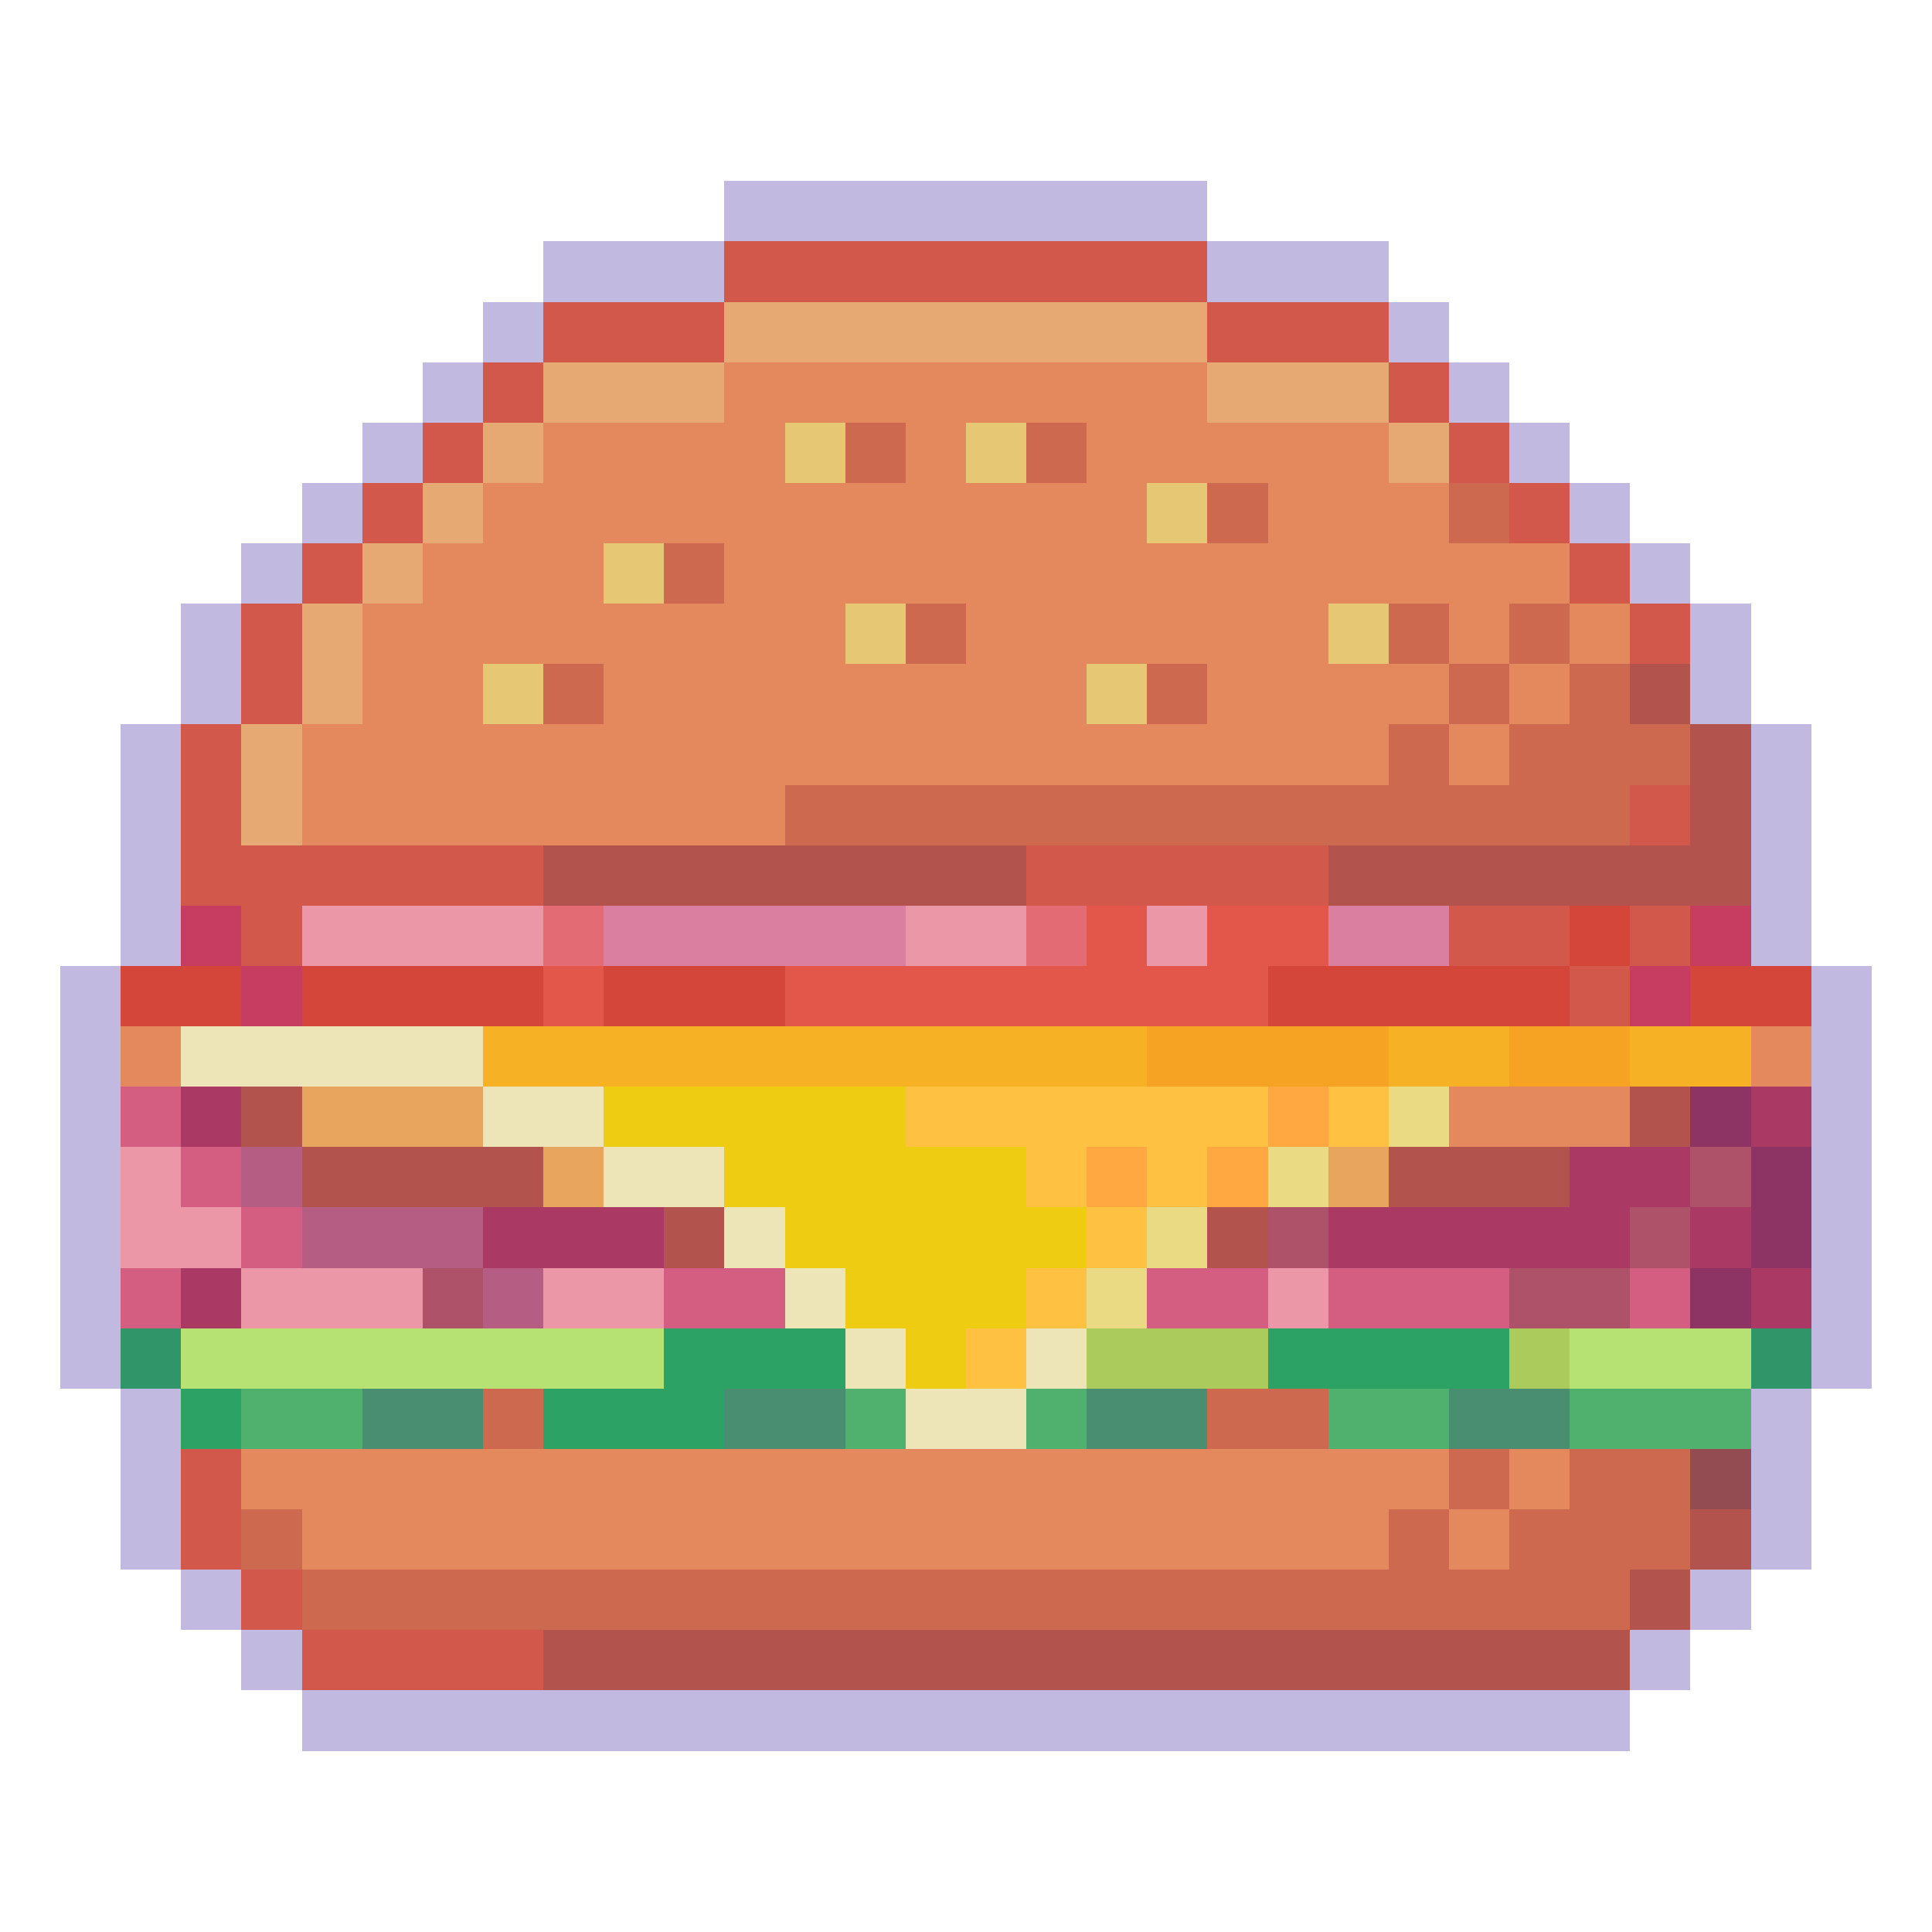 <?xml version="1.0" encoding="utf-8"?>
<!-- Generator: Adobe Illustrator 27.9.0, SVG Export Plug-In . SVG Version: 6.00 Build 0)  -->
<svg version="1.1" id="Layer_1" shape-rendering="crispEdges"
	 xmlns="http://www.w3.org/2000/svg" xmlns:xlink="http://www.w3.org/1999/xlink" x="0px" y="0px" viewBox="0 0 192 192"
	 style="enable-background:new 0 0 192 192;" xml:space="preserve">
<style type="text/css">
	.st0{fill:#C1B9E0;}
	.st1{fill:#D1584A;}
	.st2{fill:#E6A974;}
	.st3{fill:#E4895D;}
	.st4{fill:#E6C874;}
	.st5{fill:#CD694F;}
	.st6{fill:#B3534E;}
	.st7{fill:#C73D62;}
	.st8{fill:#EB97A7;}
	.st9{fill:#E36C74;}
	.st10{fill:#DA7FA0;}
	.st11{fill:#E2574A;}
	.st12{fill:#D44639;}
	.st13{fill:#EDE5B7;}
	.st14{fill:#F6B224;}
	.st15{fill:#F6A324;}
	.st16{fill:#D45D82;}
	.st17{fill:#AA3963;}
	.st18{fill:#E7A55D;}
	.st19{fill:#EECC11;}
	.st20{fill:#FFC142;}
	.st21{fill:#FFA842;}
	.st22{fill:#E9DA83;}
	.st23{fill:#8E3465;}
	.st24{fill:#B55D83;}
	.st25{fill:#AE5269;}
	.st26{fill:#309669;}
	.st27{fill:#B5E273;}
	.st28{fill:#2CA265;}
	.st29{fill:#ABCC5C;}
	.st30{fill:#50B06E;}
	.st31{fill:#4A8E72;}
	.st32{fill:#934D52;}
</style>
<g>
	<rect x="72" y="18" class="st0" width="6" height="6"/>
	<rect x="78" y="18" class="st0" width="6" height="6"/>
	<rect x="84" y="18" class="st0" width="6" height="6"/>
	<rect x="90" y="18" class="st0" width="6" height="6"/>
	<rect x="96" y="18" class="st0" width="6" height="6"/>
	<rect x="102" y="18" class="st0" width="6" height="6"/>
	<rect x="108" y="18" class="st0" width="6" height="6"/>
	<rect x="114" y="18" class="st0" width="6" height="6"/>
	<rect x="54" y="24" class="st0" width="6" height="6"/>
	<rect x="60" y="24" class="st0" width="6" height="6"/>
	<rect x="66" y="24" class="st0" width="6" height="6"/>
	<rect x="72" y="24" class="st1" width="6" height="6"/>
	<rect x="78" y="24" class="st1" width="6" height="6"/>
	<rect x="84" y="24" class="st1" width="6" height="6"/>
	<rect x="90" y="24" class="st1" width="6" height="6"/>
	<rect x="96" y="24" class="st1" width="6" height="6"/>
	<rect x="102" y="24" class="st1" width="6" height="6"/>
	<rect x="108" y="24" class="st1" width="6" height="6"/>
	<rect x="114" y="24" class="st1" width="6" height="6"/>
	<rect x="120" y="24" class="st0" width="6" height="6"/>
	<rect x="126" y="24" class="st0" width="6" height="6"/>
	<rect x="132" y="24" class="st0" width="6" height="6"/>
	<rect x="48" y="30" class="st0" width="6" height="6"/>
	<rect x="54" y="30" class="st1" width="6" height="6"/>
	<rect x="60" y="30" class="st1" width="6" height="6"/>
	<rect x="66" y="30" class="st1" width="6" height="6"/>
	<rect x="72" y="30" class="st2" width="6" height="6"/>
	<rect x="78" y="30" class="st2" width="6" height="6"/>
	<rect x="84" y="30" class="st2" width="6" height="6"/>
	<rect x="90" y="30" class="st2" width="6" height="6"/>
	<rect x="96" y="30" class="st2" width="6" height="6"/>
	<rect x="102" y="30" class="st2" width="6" height="6"/>
	<rect x="108" y="30" class="st2" width="6" height="6"/>
	<rect x="114" y="30" class="st2" width="6" height="6"/>
	<rect x="120" y="30" class="st1" width="6" height="6"/>
	<rect x="126" y="30" class="st1" width="6" height="6"/>
	<rect x="132" y="30" class="st1" width="6" height="6"/>
	<rect x="138" y="30" class="st0" width="6" height="6"/>
	<rect x="42" y="36" class="st0" width="6" height="6"/>
	<rect x="48" y="36" class="st1" width="6" height="6"/>
	<rect x="54" y="36" class="st2" width="6" height="6"/>
	<rect x="60" y="36" class="st2" width="6" height="6"/>
	<rect x="66" y="36" class="st2" width="6" height="6"/>
	<rect x="72" y="36" class="st3" width="6" height="6"/>
	<rect x="78" y="36" class="st3" width="6" height="6"/>
	<rect x="84" y="36" class="st3" width="6" height="6"/>
	<rect x="90" y="36" class="st3" width="6" height="6"/>
	<rect x="96" y="36" class="st3" width="6" height="6"/>
	<rect x="102" y="36" class="st3" width="6" height="6"/>
	<rect x="108" y="36" class="st3" width="6" height="6"/>
	<rect x="114" y="36" class="st3" width="6" height="6"/>
	<rect x="120" y="36" class="st2" width="6" height="6"/>
	<rect x="126" y="36" class="st2" width="6" height="6"/>
	<rect x="132" y="36" class="st2" width="6" height="6"/>
	<rect x="138" y="36" class="st1" width="6" height="6"/>
	<rect x="144" y="36" class="st0" width="6" height="6"/>
	<rect x="36" y="42" class="st0" width="6" height="6"/>
	<rect x="42" y="42" class="st1" width="6" height="6"/>
	<rect x="48" y="42" class="st2" width="6" height="6"/>
	<rect x="54" y="42" class="st3" width="6" height="6"/>
	<rect x="60" y="42" class="st3" width="6" height="6"/>
	<rect x="66" y="42" class="st3" width="6" height="6"/>
	<rect x="72" y="42" class="st3" width="6" height="6"/>
	<rect x="78" y="42" class="st4" width="6" height="6"/>
	<rect x="84" y="42" class="st5" width="6" height="6"/>
	<rect x="90" y="42" class="st3" width="6" height="6"/>
	<rect x="96" y="42" class="st4" width="6" height="6"/>
	<rect x="102" y="42" class="st5" width="6" height="6"/>
	<rect x="108" y="42" class="st3" width="6" height="6"/>
	<rect x="114" y="42" class="st3" width="6" height="6"/>
	<rect x="120" y="42" class="st3" width="6" height="6"/>
	<rect x="126" y="42" class="st3" width="6" height="6"/>
	<rect x="132" y="42" class="st3" width="6" height="6"/>
	<rect x="138" y="42" class="st2" width="6" height="6"/>
	<rect x="144" y="42" class="st1" width="6" height="6"/>
	<rect x="150" y="42" class="st0" width="6" height="6"/>
	<rect x="30" y="48" class="st0" width="6" height="6"/>
	<rect x="36" y="48" class="st1" width="6" height="6"/>
	<rect x="42" y="48" class="st2" width="6" height="6"/>
	<rect x="48" y="48" class="st3" width="6" height="6"/>
	<rect x="54" y="48" class="st3" width="6" height="6"/>
	<rect x="60" y="48" class="st3" width="6" height="6"/>
	<rect x="66" y="48" class="st3" width="6" height="6"/>
	<rect x="72" y="48" class="st3" width="6" height="6"/>
	<rect x="78" y="48" class="st3" width="6" height="6"/>
	<rect x="84" y="48" class="st3" width="6" height="6"/>
	<rect x="90" y="48" class="st3" width="6" height="6"/>
	<rect x="96" y="48" class="st3" width="6" height="6"/>
	<rect x="102" y="48" class="st3" width="6" height="6"/>
	<rect x="108" y="48" class="st3" width="6" height="6"/>
	<rect x="114" y="48" class="st4" width="6" height="6"/>
	<rect x="120" y="48" class="st5" width="6" height="6"/>
	<rect x="126" y="48" class="st3" width="6" height="6"/>
	<rect x="132" y="48" class="st3" width="6" height="6"/>
	<rect x="138" y="48" class="st3" width="6" height="6"/>
	<rect x="144" y="48" class="st5" width="6" height="6"/>
	<rect x="150" y="48" class="st1" width="6" height="6"/>
	<rect x="156" y="48" class="st0" width="6" height="6"/>
	<rect x="24" y="54" class="st0" width="6" height="6"/>
	<rect x="30" y="54" class="st1" width="6" height="6"/>
	<rect x="36" y="54" class="st2" width="6" height="6"/>
	<rect x="42" y="54" class="st3" width="6" height="6"/>
	<rect x="48" y="54" class="st3" width="6" height="6"/>
	<rect x="54" y="54" class="st3" width="6" height="6"/>
	<rect x="60" y="54" class="st4" width="6" height="6"/>
	<rect x="66" y="54" class="st5" width="6" height="6"/>
	<rect x="72" y="54" class="st3" width="6" height="6"/>
	<rect x="78" y="54" class="st3" width="6" height="6"/>
	<rect x="84" y="54" class="st3" width="6" height="6"/>
	<rect x="90" y="54" class="st3" width="6" height="6"/>
	<rect x="96" y="54" class="st3" width="6" height="6"/>
	<rect x="102" y="54" class="st3" width="6" height="6"/>
	<rect x="108" y="54" class="st3" width="6" height="6"/>
	<rect x="114" y="54" class="st3" width="6" height="6"/>
	<rect x="120" y="54" class="st3" width="6" height="6"/>
	<rect x="126" y="54" class="st3" width="6" height="6"/>
	<rect x="132" y="54" class="st3" width="6" height="6"/>
	<rect x="138" y="54" class="st3" width="6" height="6"/>
	<rect x="144" y="54" class="st3" width="6" height="6"/>
	<rect x="150" y="54" class="st3" width="6" height="6"/>
	<rect x="156" y="54" class="st1" width="6" height="6"/>
	<rect x="162" y="54" class="st0" width="6" height="6"/>
	<rect x="18" y="60" class="st0" width="6" height="6"/>
	<rect x="24" y="60" class="st1" width="6" height="6"/>
	<rect x="30" y="60" class="st2" width="6" height="6"/>
	<rect x="36" y="60" class="st3" width="6" height="6"/>
	<rect x="42" y="60" class="st3" width="6" height="6"/>
	<rect x="48" y="60" class="st3" width="6" height="6"/>
	<rect x="54" y="60" class="st3" width="6" height="6"/>
	<rect x="60" y="60" class="st3" width="6" height="6"/>
	<rect x="66" y="60" class="st3" width="6" height="6"/>
	<rect x="72" y="60" class="st3" width="6" height="6"/>
	<rect x="78" y="60" class="st3" width="6" height="6"/>
	<rect x="84" y="60" class="st4" width="6" height="6"/>
	<rect x="90" y="60" class="st5" width="6" height="6"/>
	<rect x="96" y="60" class="st3" width="6" height="6"/>
	<rect x="102" y="60" class="st3" width="6" height="6"/>
	<rect x="108" y="60" class="st3" width="6" height="6"/>
	<rect x="114" y="60" class="st3" width="6" height="6"/>
	<rect x="120" y="60" class="st3" width="6" height="6"/>
	<rect x="126" y="60" class="st3" width="6" height="6"/>
	<rect x="132" y="60" class="st4" width="6" height="6"/>
	<rect x="138" y="60" class="st5" width="6" height="6"/>
	<rect x="144" y="60" class="st3" width="6" height="6"/>
	<rect x="150" y="60" class="st5" width="6" height="6"/>
	<rect x="156" y="60" class="st3" width="6" height="6"/>
	<rect x="162" y="60" class="st1" width="6" height="6"/>
	<rect x="168" y="60" class="st0" width="6" height="6"/>
	<rect x="18" y="66" class="st0" width="6" height="6"/>
	<rect x="24" y="66" class="st1" width="6" height="6"/>
	<rect x="30" y="66" class="st2" width="6" height="6"/>
	<rect x="36" y="66" class="st3" width="6" height="6"/>
	<rect x="42" y="66" class="st3" width="6" height="6"/>
	<rect x="48" y="66" class="st4" width="6" height="6"/>
	<rect x="54" y="66" class="st5" width="6" height="6"/>
	<rect x="60" y="66" class="st3" width="6" height="6"/>
	<rect x="66" y="66" class="st3" width="6" height="6"/>
	<rect x="72" y="66" class="st3" width="6" height="6"/>
	<rect x="78" y="66" class="st3" width="6" height="6"/>
	<rect x="84" y="66" class="st3" width="6" height="6"/>
	<rect x="90" y="66" class="st3" width="6" height="6"/>
	<rect x="96" y="66" class="st3" width="6" height="6"/>
	<rect x="102" y="66" class="st3" width="6" height="6"/>
	<rect x="108" y="66" class="st4" width="6" height="6"/>
	<rect x="114" y="66" class="st5" width="6" height="6"/>
	<rect x="120" y="66" class="st3" width="6" height="6"/>
	<rect x="126" y="66" class="st3" width="6" height="6"/>
	<rect x="132" y="66" class="st3" width="6" height="6"/>
	<rect x="138" y="66" class="st3" width="6" height="6"/>
	<rect x="144" y="66" class="st5" width="6" height="6"/>
	<rect x="150" y="66" class="st3" width="6" height="6"/>
	<rect x="156" y="66" class="st5" width="6" height="6"/>
	<rect x="162" y="66" class="st6" width="6" height="6"/>
	<rect x="168" y="66" class="st0" width="6" height="6"/>
	<rect x="12" y="72" class="st0" width="6" height="6"/>
	<rect x="18" y="72" class="st1" width="6" height="6"/>
	<rect x="24" y="72" class="st2" width="6" height="6"/>
	<rect x="30" y="72" class="st3" width="6" height="6"/>
	<rect x="36" y="72" class="st3" width="6" height="6"/>
	<rect x="42" y="72" class="st3" width="6" height="6"/>
	<rect x="48" y="72" class="st3" width="6" height="6"/>
	<rect x="54" y="72" class="st3" width="6" height="6"/>
	<rect x="60" y="72" class="st3" width="6" height="6"/>
	<rect x="66" y="72" class="st3" width="6" height="6"/>
	<rect x="72" y="72" class="st3" width="6" height="6"/>
	<rect x="78" y="72" class="st3" width="6" height="6"/>
	<rect x="84" y="72" class="st3" width="6" height="6"/>
	<rect x="90" y="72" class="st3" width="6" height="6"/>
	<rect x="96" y="72" class="st3" width="6" height="6"/>
	<rect x="102" y="72" class="st3" width="6" height="6"/>
	<rect x="108" y="72" class="st3" width="6" height="6"/>
	<rect x="114" y="72" class="st3" width="6" height="6"/>
	<rect x="120" y="72" class="st3" width="6" height="6"/>
	<rect x="126" y="72" class="st3" width="6" height="6"/>
	<rect x="132" y="72" class="st3" width="6" height="6"/>
	<rect x="138" y="72" class="st5" width="6" height="6"/>
	<rect x="144" y="72" class="st3" width="6" height="6"/>
	<rect x="150" y="72" class="st5" width="6" height="6"/>
	<rect x="156" y="72" class="st5" width="6" height="6"/>
	<rect x="162" y="72" class="st5" width="6" height="6"/>
	<rect x="168" y="72" class="st6" width="6" height="6"/>
	<rect x="174" y="72" class="st0" width="6" height="6"/>
	<rect x="12" y="78" class="st0" width="6" height="6"/>
	<rect x="18" y="78" class="st1" width="6" height="6"/>
	<rect x="24" y="78" class="st2" width="6" height="6"/>
	<rect x="30" y="78" class="st3" width="6" height="6"/>
	<rect x="36" y="78" class="st3" width="6" height="6"/>
	<rect x="42" y="78" class="st3" width="6" height="6"/>
	<rect x="48" y="78" class="st3" width="6" height="6"/>
	<rect x="54" y="78" class="st3" width="6" height="6"/>
	<rect x="60" y="78" class="st3" width="6" height="6"/>
	<rect x="66" y="78" class="st3" width="6" height="6"/>
	<rect x="72" y="78" class="st3" width="6" height="6"/>
	<rect x="78" y="78" class="st5" width="6" height="6"/>
	<rect x="84" y="78" class="st5" width="6" height="6"/>
	<rect x="90" y="78" class="st5" width="6" height="6"/>
	<rect x="96" y="78" class="st5" width="6" height="6"/>
	<rect x="102" y="78" class="st5" width="6" height="6"/>
	<rect x="108" y="78" class="st5" width="6" height="6"/>
	<rect x="114" y="78" class="st5" width="6" height="6"/>
	<rect x="120" y="78" class="st5" width="6" height="6"/>
	<rect x="126" y="78" class="st5" width="6" height="6"/>
	<rect x="132" y="78" class="st5" width="6" height="6"/>
	<rect x="138" y="78" class="st5" width="6" height="6"/>
	<rect x="144" y="78" class="st5" width="6" height="6"/>
	<rect x="150" y="78" class="st5" width="6" height="6"/>
	<rect x="156" y="78" class="st5" width="6" height="6"/>
	<rect x="162" y="78" class="st1" width="6" height="6"/>
	<rect x="168" y="78" class="st6" width="6" height="6"/>
	<rect x="174" y="78" class="st0" width="6" height="6"/>
	<rect x="12" y="84" class="st0" width="6" height="6"/>
	<rect x="18" y="84" class="st1" width="6" height="6"/>
	<rect x="24" y="84" class="st1" width="6" height="6"/>
	<rect x="30" y="84" class="st1" width="6" height="6"/>
	<rect x="36" y="84" class="st1" width="6" height="6"/>
	<rect x="42" y="84" class="st1" width="6" height="6"/>
	<rect x="48" y="84" class="st1" width="6" height="6"/>
	<rect x="54" y="84" class="st6" width="6" height="6"/>
	<rect x="60" y="84" class="st6" width="6" height="6"/>
	<rect x="66" y="84" class="st6" width="6" height="6"/>
	<rect x="72" y="84" class="st6" width="6" height="6"/>
	<rect x="78" y="84" class="st6" width="6" height="6"/>
	<rect x="84" y="84" class="st6" width="6" height="6"/>
	<rect x="90" y="84" class="st6" width="6" height="6"/>
	<rect x="96" y="84" class="st6" width="6" height="6"/>
	<rect x="102" y="84" class="st1" width="6" height="6"/>
	<rect x="108" y="84" class="st1" width="6" height="6"/>
	<rect x="114" y="84" class="st1" width="6" height="6"/>
	<rect x="120" y="84" class="st1" width="6" height="6"/>
	<rect x="126" y="84" class="st1" width="6" height="6"/>
	<rect x="132" y="84" class="st6" width="6" height="6"/>
	<rect x="138" y="84" class="st6" width="6" height="6"/>
	<rect x="144" y="84" class="st6" width="6" height="6"/>
	<rect x="150" y="84" class="st6" width="6" height="6"/>
	<rect x="156" y="84" class="st6" width="6" height="6"/>
	<rect x="162" y="84" class="st6" width="6" height="6"/>
	<rect x="168" y="84" class="st6" width="6" height="6"/>
	<rect x="174" y="84" class="st0" width="6" height="6"/>
	<rect x="12" y="90" class="st0" width="6" height="6"/>
	<rect x="18" y="90" class="st7" width="6" height="6"/>
	<rect x="24" y="90" class="st1" width="6" height="6"/>
	<rect x="30" y="90" class="st8" width="6" height="6"/>
	<rect x="36" y="90" class="st8" width="6" height="6"/>
	<rect x="42" y="90" class="st8" width="6" height="6"/>
	<rect x="48" y="90" class="st8" width="6" height="6"/>
	<rect x="54" y="90" class="st9" width="6" height="6"/>
	<rect x="60" y="90" class="st10" width="6" height="6"/>
	<rect x="66" y="90" class="st10" width="6" height="6"/>
	<rect x="72" y="90" class="st10" width="6" height="6"/>
	<rect x="78" y="90" class="st10" width="6" height="6"/>
	<rect x="84" y="90" class="st10" width="6" height="6"/>
	<rect x="90" y="90" class="st8" width="6" height="6"/>
	<rect x="96" y="90" class="st8" width="6" height="6"/>
	<rect x="102" y="90" class="st9" width="6" height="6"/>
	<rect x="108" y="90" class="st11" width="6" height="6"/>
	<rect x="114" y="90" class="st8" width="6" height="6"/>
	<rect x="120" y="90" class="st11" width="6" height="6"/>
	<rect x="126" y="90" class="st11" width="6" height="6"/>
	<rect x="132" y="90" class="st10" width="6" height="6"/>
	<rect x="138" y="90" class="st10" width="6" height="6"/>
	<rect x="144" y="90" class="st1" width="6" height="6"/>
	<rect x="150" y="90" class="st1" width="6" height="6"/>
	<rect x="156" y="90" class="st12" width="6" height="6"/>
	<rect x="162" y="90" class="st1" width="6" height="6"/>
	<rect x="168" y="90" class="st7" width="6" height="6"/>
	<rect x="174" y="90" class="st0" width="6" height="6"/>
	<rect x="6" y="96" class="st0" width="6" height="6"/>
	<rect x="12" y="96" class="st12" width="6" height="6"/>
	<rect x="18" y="96" class="st12" width="6" height="6"/>
	<rect x="24" y="96" class="st7" width="6" height="6"/>
	<rect x="30" y="96" class="st12" width="6" height="6"/>
	<rect x="36" y="96" class="st12" width="6" height="6"/>
	<rect x="42" y="96" class="st12" width="6" height="6"/>
	<rect x="48" y="96" class="st12" width="6" height="6"/>
	<rect x="54" y="96" class="st11" width="6" height="6"/>
	<rect x="60" y="96" class="st12" width="6" height="6"/>
	<rect x="66" y="96" class="st12" width="6" height="6"/>
	<rect x="72" y="96" class="st12" width="6" height="6"/>
	<rect x="78" y="96" class="st11" width="6" height="6"/>
	<rect x="84" y="96" class="st11" width="6" height="6"/>
	<rect x="90" y="96" class="st11" width="6" height="6"/>
	<rect x="96" y="96" class="st11" width="6" height="6"/>
	<rect x="102" y="96" class="st11" width="6" height="6"/>
	<rect x="108" y="96" class="st11" width="6" height="6"/>
	<rect x="114" y="96" class="st11" width="6" height="6"/>
	<rect x="120" y="96" class="st11" width="6" height="6"/>
	<rect x="126" y="96" class="st12" width="6" height="6"/>
	<rect x="132" y="96" class="st12" width="6" height="6"/>
	<rect x="138" y="96" class="st12" width="6" height="6"/>
	<rect x="144" y="96" class="st12" width="6" height="6"/>
	<rect x="150" y="96" class="st12" width="6" height="6"/>
	<rect x="156" y="96" class="st1" width="6" height="6"/>
	<rect x="162" y="96" class="st7" width="6" height="6"/>
	<rect x="168" y="96" class="st12" width="6" height="6"/>
	<rect x="174" y="96" class="st12" width="6" height="6"/>
	<rect x="180" y="96" class="st0" width="6" height="6"/>
	<rect x="6" y="102" class="st0" width="6" height="6"/>
	<rect x="12" y="102" class="st3" width="6" height="6"/>
	<rect x="18" y="102" class="st13" width="6" height="6"/>
	<rect x="24" y="102" class="st13" width="6" height="6"/>
	<rect x="30" y="102" class="st13" width="6" height="6"/>
	<rect x="36" y="102" class="st13" width="6" height="6"/>
	<rect x="42" y="102" class="st13" width="6" height="6"/>
	<rect x="48" y="102" class="st14" width="6" height="6"/>
	<rect x="54" y="102" class="st14" width="6" height="6"/>
	<rect x="60" y="102" class="st14" width="6" height="6"/>
	<rect x="66" y="102" class="st14" width="6" height="6"/>
	<rect x="72" y="102" class="st14" width="6" height="6"/>
	<rect x="78" y="102" class="st14" width="6" height="6"/>
	<rect x="84" y="102" class="st14" width="6" height="6"/>
	<rect x="90" y="102" class="st14" width="6" height="6"/>
	<rect x="96" y="102" class="st14" width="6" height="6"/>
	<rect x="102" y="102" class="st14" width="6" height="6"/>
	<rect x="108" y="102" class="st14" width="6" height="6"/>
	<rect x="114" y="102" class="st15" width="6" height="6"/>
	<rect x="120" y="102" class="st15" width="6" height="6"/>
	<rect x="126" y="102" class="st15" width="6" height="6"/>
	<rect x="132" y="102" class="st15" width="6" height="6"/>
	<rect x="138" y="102" class="st14" width="6" height="6"/>
	<rect x="144" y="102" class="st14" width="6" height="6"/>
	<rect x="150" y="102" class="st15" width="6" height="6"/>
	<rect x="156" y="102" class="st15" width="6" height="6"/>
	<rect x="162" y="102" class="st14" width="6" height="6"/>
	<rect x="168" y="102" class="st14" width="6" height="6"/>
	<rect x="174" y="102" class="st3" width="6" height="6"/>
	<rect x="180" y="102" class="st0" width="6" height="6"/>
	<rect x="6" y="108" class="st0" width="6" height="6"/>
	<rect x="12" y="108" class="st16" width="6" height="6"/>
	<rect x="18" y="108" class="st17" width="6" height="6"/>
	<rect x="24" y="108" class="st6" width="6" height="6"/>
	<rect x="30" y="108" class="st18" width="6" height="6"/>
	<rect x="36" y="108" class="st18" width="6" height="6"/>
	<rect x="42" y="108" class="st18" width="6" height="6"/>
	<rect x="48" y="108" class="st13" width="6" height="6"/>
	<rect x="54" y="108" class="st13" width="6" height="6"/>
	<rect x="60" y="108" class="st19" width="6" height="6"/>
	<rect x="66" y="108" class="st19" width="6" height="6"/>
	<rect x="72" y="108" class="st19" width="6" height="6"/>
	<rect x="78" y="108" class="st19" width="6" height="6"/>
	<rect x="84" y="108" class="st19" width="6" height="6"/>
	<rect x="90" y="108" class="st20" width="6" height="6"/>
	<rect x="96" y="108" class="st20" width="6" height="6"/>
	<rect x="102" y="108" class="st20" width="6" height="6"/>
	<rect x="108" y="108" class="st20" width="6" height="6"/>
	<rect x="114" y="108" class="st20" width="6" height="6"/>
	<rect x="120" y="108" class="st20" width="6" height="6"/>
	<rect x="126" y="108" class="st21" width="6" height="6"/>
	<rect x="132" y="108" class="st20" width="6" height="6"/>
	<rect x="138" y="108" class="st22" width="6" height="6"/>
	<rect x="144" y="108" class="st3" width="6" height="6"/>
	<rect x="150" y="108" class="st3" width="6" height="6"/>
	<rect x="156" y="108" class="st3" width="6" height="6"/>
	<rect x="162" y="108" class="st6" width="6" height="6"/>
	<rect x="168" y="108" class="st23" width="6" height="6"/>
	<rect x="174" y="108" class="st17" width="6" height="6"/>
	<rect x="180" y="108" class="st0" width="6" height="6"/>
	<rect x="6" y="114" class="st0" width="6" height="6"/>
	<rect x="12" y="114" class="st8" width="6" height="6"/>
	<rect x="18" y="114" class="st16" width="6" height="6"/>
	<rect x="24" y="114" class="st24" width="6" height="6"/>
	<rect x="30" y="114" class="st6" width="6" height="6"/>
	<rect x="36" y="114" class="st6" width="6" height="6"/>
	<rect x="42" y="114" class="st6" width="6" height="6"/>
	<rect x="48" y="114" class="st6" width="6" height="6"/>
	<rect x="54" y="114" class="st18" width="6" height="6"/>
	<rect x="60" y="114" class="st13" width="6" height="6"/>
	<rect x="66" y="114" class="st13" width="6" height="6"/>
	<rect x="72" y="114" class="st19" width="6" height="6"/>
	<rect x="78" y="114" class="st19" width="6" height="6"/>
	<rect x="84" y="114" class="st19" width="6" height="6"/>
	<rect x="90" y="114" class="st19" width="6" height="6"/>
	<rect x="96" y="114" class="st19" width="6" height="6"/>
	<rect x="102" y="114" class="st20" width="6" height="6"/>
	<rect x="108" y="114" class="st21" width="6" height="6"/>
	<rect x="114" y="114" class="st20" width="6" height="6"/>
	<rect x="120" y="114" class="st21" width="6" height="6"/>
	<rect x="126" y="114" class="st22" width="6" height="6"/>
	<rect x="132" y="114" class="st18" width="6" height="6"/>
	<rect x="138" y="114" class="st6" width="6" height="6"/>
	<rect x="144" y="114" class="st6" width="6" height="6"/>
	<rect x="150" y="114" class="st6" width="6" height="6"/>
	<rect x="156" y="114" class="st17" width="6" height="6"/>
	<rect x="162" y="114" class="st17" width="6" height="6"/>
	<rect x="168" y="114" class="st25" width="6" height="6"/>
	<rect x="174" y="114" class="st23" width="6" height="6"/>
	<rect x="180" y="114" class="st0" width="6" height="6"/>
	<rect x="6" y="120" class="st0" width="6" height="6"/>
	<rect x="12" y="120" class="st8" width="6" height="6"/>
	<rect x="18" y="120" class="st8" width="6" height="6"/>
	<rect x="24" y="120" class="st16" width="6" height="6"/>
	<rect x="30" y="120" class="st24" width="6" height="6"/>
	<rect x="36" y="120" class="st24" width="6" height="6"/>
	<rect x="42" y="120" class="st24" width="6" height="6"/>
	<rect x="48" y="120" class="st17" width="6" height="6"/>
	<rect x="54" y="120" class="st17" width="6" height="6"/>
	<rect x="60" y="120" class="st17" width="6" height="6"/>
	<rect x="66" y="120" class="st6" width="6" height="6"/>
	<rect x="72" y="120" class="st13" width="6" height="6"/>
	<rect x="78" y="120" class="st19" width="6" height="6"/>
	<rect x="84" y="120" class="st19" width="6" height="6"/>
	<rect x="90" y="120" class="st19" width="6" height="6"/>
	<rect x="96" y="120" class="st19" width="6" height="6"/>
	<rect x="102" y="120" class="st19" width="6" height="6"/>
	<rect x="108" y="120" class="st20" width="6" height="6"/>
	<rect x="114" y="120" class="st22" width="6" height="6"/>
	<rect x="120" y="120" class="st6" width="6" height="6"/>
	<rect x="126" y="120" class="st25" width="6" height="6"/>
	<rect x="132" y="120" class="st17" width="6" height="6"/>
	<rect x="138" y="120" class="st17" width="6" height="6"/>
	<rect x="144" y="120" class="st17" width="6" height="6"/>
	<rect x="150" y="120" class="st17" width="6" height="6"/>
	<rect x="156" y="120" class="st17" width="6" height="6"/>
	<rect x="162" y="120" class="st25" width="6" height="6"/>
	<rect x="168" y="120" class="st17" width="6" height="6"/>
	<rect x="174" y="120" class="st23" width="6" height="6"/>
	<rect x="180" y="120" class="st0" width="6" height="6"/>
	<rect x="6" y="126" class="st0" width="6" height="6"/>
	<rect x="12" y="126" class="st16" width="6" height="6"/>
	<rect x="18" y="126" class="st17" width="6" height="6"/>
	<rect x="24" y="126" class="st8" width="6" height="6"/>
	<rect x="30" y="126" class="st8" width="6" height="6"/>
	<rect x="36" y="126" class="st8" width="6" height="6"/>
	<rect x="42" y="126" class="st25" width="6" height="6"/>
	<rect x="48" y="126" class="st24" width="6" height="6"/>
	<rect x="54" y="126" class="st8" width="6" height="6"/>
	<rect x="60" y="126" class="st8" width="6" height="6"/>
	<rect x="66" y="126" class="st16" width="6" height="6"/>
	<rect x="72" y="126" class="st16" width="6" height="6"/>
	<rect x="78" y="126" class="st13" width="6" height="6"/>
	<rect x="84" y="126" class="st19" width="6" height="6"/>
	<rect x="90" y="126" class="st19" width="6" height="6"/>
	<rect x="96" y="126" class="st19" width="6" height="6"/>
	<rect x="102" y="126" class="st20" width="6" height="6"/>
	<rect x="108" y="126" class="st22" width="6" height="6"/>
	<rect x="114" y="126" class="st16" width="6" height="6"/>
	<rect x="120" y="126" class="st16" width="6" height="6"/>
	<rect x="126" y="126" class="st8" width="6" height="6"/>
	<rect x="132" y="126" class="st16" width="6" height="6"/>
	<rect x="138" y="126" class="st16" width="6" height="6"/>
	<rect x="144" y="126" class="st16" width="6" height="6"/>
	<rect x="150" y="126" class="st25" width="6" height="6"/>
	<rect x="156" y="126" class="st25" width="6" height="6"/>
	<rect x="162" y="126" class="st16" width="6" height="6"/>
	<rect x="168" y="126" class="st23" width="6" height="6"/>
	<rect x="174" y="126" class="st17" width="6" height="6"/>
	<rect x="180" y="126" class="st0" width="6" height="6"/>
	<rect x="6" y="132" class="st0" width="6" height="6"/>
	<rect x="12" y="132" class="st26" width="6" height="6"/>
	<rect x="18" y="132" class="st27" width="6" height="6"/>
	<rect x="24" y="132" class="st27" width="6" height="6"/>
	<rect x="30" y="132" class="st27" width="6" height="6"/>
	<rect x="36" y="132" class="st27" width="6" height="6"/>
	<rect x="42" y="132" class="st27" width="6" height="6"/>
	<rect x="48" y="132" class="st27" width="6" height="6"/>
	<rect x="54" y="132" class="st27" width="6" height="6"/>
	<rect x="60" y="132" class="st27" width="6" height="6"/>
	<rect x="66" y="132" class="st28" width="6" height="6"/>
	<rect x="72" y="132" class="st28" width="6" height="6"/>
	<rect x="78" y="132" class="st28" width="6" height="6"/>
	<rect x="84" y="132" class="st13" width="6" height="6"/>
	<rect x="90" y="132" class="st19" width="6" height="6"/>
	<rect x="96" y="132" class="st20" width="6" height="6"/>
	<rect x="102" y="132" class="st13" width="6" height="6"/>
	<rect x="108" y="132" class="st29" width="6" height="6"/>
	<rect x="114" y="132" class="st29" width="6" height="6"/>
	<rect x="120" y="132" class="st29" width="6" height="6"/>
	<rect x="126" y="132" class="st28" width="6" height="6"/>
	<rect x="132" y="132" class="st28" width="6" height="6"/>
	<rect x="138" y="132" class="st28" width="6" height="6"/>
	<rect x="144" y="132" class="st28" width="6" height="6"/>
	<rect x="150" y="132" class="st29" width="6" height="6"/>
	<rect x="156" y="132" class="st27" width="6" height="6"/>
	<rect x="162" y="132" class="st27" width="6" height="6"/>
	<rect x="168" y="132" class="st27" width="6" height="6"/>
	<rect x="174" y="132" class="st26" width="6" height="6"/>
	<rect x="180" y="132" class="st0" width="6" height="6"/>
	<rect x="12" y="138" class="st0" width="6" height="6"/>
	<rect x="18" y="138" class="st28" width="6" height="6"/>
	<rect x="24" y="138" class="st30" width="6" height="6"/>
	<rect x="30" y="138" class="st30" width="6" height="6"/>
	<rect x="36" y="138" class="st31" width="6" height="6"/>
	<rect x="42" y="138" class="st31" width="6" height="6"/>
	<rect x="48" y="138" class="st5" width="6" height="6"/>
	<rect x="54" y="138" class="st28" width="6" height="6"/>
	<rect x="60" y="138" class="st28" width="6" height="6"/>
	<rect x="66" y="138" class="st28" width="6" height="6"/>
	<rect x="72" y="138" class="st31" width="6" height="6"/>
	<rect x="78" y="138" class="st31" width="6" height="6"/>
	<rect x="84" y="138" class="st30" width="6" height="6"/>
	<rect x="90" y="138" class="st13" width="6" height="6"/>
	<rect x="96" y="138" class="st13" width="6" height="6"/>
	<rect x="102" y="138" class="st30" width="6" height="6"/>
	<rect x="108" y="138" class="st31" width="6" height="6"/>
	<rect x="114" y="138" class="st31" width="6" height="6"/>
	<rect x="120" y="138" class="st5" width="6" height="6"/>
	<rect x="126" y="138" class="st5" width="6" height="6"/>
	<rect x="132" y="138" class="st30" width="6" height="6"/>
	<rect x="138" y="138" class="st30" width="6" height="6"/>
	<rect x="144" y="138" class="st31" width="6" height="6"/>
	<rect x="150" y="138" class="st31" width="6" height="6"/>
	<rect x="156" y="138" class="st30" width="6" height="6"/>
	<rect x="162" y="138" class="st30" width="6" height="6"/>
	<rect x="168" y="138" class="st30" width="6" height="6"/>
	<rect x="174" y="138" class="st0" width="6" height="6"/>
	<rect x="12" y="144" class="st0" width="6" height="6"/>
	<rect x="18" y="144" class="st1" width="6" height="6"/>
	<rect x="24" y="144" class="st3" width="6" height="6"/>
	<rect x="30" y="144" class="st3" width="6" height="6"/>
	<rect x="36" y="144" class="st3" width="6" height="6"/>
	<rect x="42" y="144" class="st3" width="6" height="6"/>
	<rect x="48" y="144" class="st3" width="6" height="6"/>
	<rect x="54" y="144" class="st3" width="6" height="6"/>
	<rect x="60" y="144" class="st3" width="6" height="6"/>
	<rect x="66" y="144" class="st3" width="6" height="6"/>
	<rect x="72" y="144" class="st3" width="6" height="6"/>
	<rect x="78" y="144" class="st3" width="6" height="6"/>
	<rect x="84" y="144" class="st3" width="6" height="6"/>
	<rect x="90" y="144" class="st3" width="6" height="6"/>
	<rect x="96" y="144" class="st3" width="6" height="6"/>
	<rect x="102" y="144" class="st3" width="6" height="6"/>
	<rect x="108" y="144" class="st3" width="6" height="6"/>
	<rect x="114" y="144" class="st3" width="6" height="6"/>
	<rect x="120" y="144" class="st3" width="6" height="6"/>
	<rect x="126" y="144" class="st3" width="6" height="6"/>
	<rect x="132" y="144" class="st3" width="6" height="6"/>
	<rect x="138" y="144" class="st3" width="6" height="6"/>
	<rect x="144" y="144" class="st5" width="6" height="6"/>
	<rect x="150" y="144" class="st3" width="6" height="6"/>
	<rect x="156" y="144" class="st5" width="6" height="6"/>
	<rect x="162" y="144" class="st5" width="6" height="6"/>
	<rect x="168" y="144" class="st32" width="6" height="6"/>
	<rect x="174" y="144" class="st0" width="6" height="6"/>
	<rect x="12" y="150" class="st0" width="6" height="6"/>
	<rect x="18" y="150" class="st1" width="6" height="6"/>
	<rect x="24" y="150" class="st5" width="6" height="6"/>
	<rect x="30" y="150" class="st3" width="6" height="6"/>
	<rect x="36" y="150" class="st3" width="6" height="6"/>
	<rect x="42" y="150" class="st3" width="6" height="6"/>
	<rect x="48" y="150" class="st3" width="6" height="6"/>
	<rect x="54" y="150" class="st3" width="6" height="6"/>
	<rect x="60" y="150" class="st3" width="6" height="6"/>
	<rect x="66" y="150" class="st3" width="6" height="6"/>
	<rect x="72" y="150" class="st3" width="6" height="6"/>
	<rect x="78" y="150" class="st3" width="6" height="6"/>
	<rect x="84" y="150" class="st3" width="6" height="6"/>
	<rect x="90" y="150" class="st3" width="6" height="6"/>
	<rect x="96" y="150" class="st3" width="6" height="6"/>
	<rect x="102" y="150" class="st3" width="6" height="6"/>
	<rect x="108" y="150" class="st3" width="6" height="6"/>
	<rect x="114" y="150" class="st3" width="6" height="6"/>
	<rect x="120" y="150" class="st3" width="6" height="6"/>
	<rect x="126" y="150" class="st3" width="6" height="6"/>
	<rect x="132" y="150" class="st3" width="6" height="6"/>
	<rect x="138" y="150" class="st5" width="6" height="6"/>
	<rect x="144" y="150" class="st3" width="6" height="6"/>
	<rect x="150" y="150" class="st5" width="6" height="6"/>
	<rect x="156" y="150" class="st5" width="6" height="6"/>
	<rect x="162" y="150" class="st5" width="6" height="6"/>
	<rect x="168" y="150" class="st6" width="6" height="6"/>
	<rect x="174" y="150" class="st0" width="6" height="6"/>
	<rect x="18" y="156" class="st0" width="6" height="6"/>
	<rect x="24" y="156" class="st1" width="6" height="6"/>
	<rect x="30" y="156" class="st5" width="6" height="6"/>
	<rect x="36" y="156" class="st5" width="6" height="6"/>
	<rect x="42" y="156" class="st5" width="6" height="6"/>
	<rect x="48" y="156" class="st5" width="6" height="6"/>
	<rect x="54" y="156" class="st5" width="6" height="6"/>
	<rect x="60" y="156" class="st5" width="6" height="6"/>
	<rect x="66" y="156" class="st5" width="6" height="6"/>
	<rect x="72" y="156" class="st5" width="6" height="6"/>
	<rect x="78" y="156" class="st5" width="6" height="6"/>
	<rect x="84" y="156" class="st5" width="6" height="6"/>
	<rect x="90" y="156" class="st5" width="6" height="6"/>
	<rect x="96" y="156" class="st5" width="6" height="6"/>
	<rect x="102" y="156" class="st5" width="6" height="6"/>
	<rect x="108" y="156" class="st5" width="6" height="6"/>
	<rect x="114" y="156" class="st5" width="6" height="6"/>
	<rect x="120" y="156" class="st5" width="6" height="6"/>
	<rect x="126" y="156" class="st5" width="6" height="6"/>
	<rect x="132" y="156" class="st5" width="6" height="6"/>
	<rect x="138" y="156" class="st5" width="6" height="6"/>
	<rect x="144" y="156" class="st5" width="6" height="6"/>
	<rect x="150" y="156" class="st5" width="6" height="6"/>
	<rect x="156" y="156" class="st5" width="6" height="6"/>
	<rect x="162" y="156" class="st6" width="6" height="6"/>
	<rect x="168" y="156" class="st0" width="6" height="6"/>
	<rect x="24" y="162" class="st0" width="6" height="6"/>
	<rect x="30" y="162" class="st1" width="6" height="6"/>
	<rect x="36" y="162" class="st1" width="6" height="6"/>
	<rect x="42" y="162" class="st1" width="6" height="6"/>
	<rect x="48" y="162" class="st1" width="6" height="6"/>
	<rect x="54" y="162" class="st6" width="6" height="6"/>
	<rect x="60" y="162" class="st6" width="6" height="6"/>
	<rect x="66" y="162" class="st6" width="6" height="6"/>
	<rect x="72" y="162" class="st6" width="6" height="6"/>
	<rect x="78" y="162" class="st6" width="6" height="6"/>
	<rect x="84" y="162" class="st6" width="6" height="6"/>
	<rect x="90" y="162" class="st6" width="6" height="6"/>
	<rect x="96" y="162" class="st6" width="6" height="6"/>
	<rect x="102" y="162" class="st6" width="6" height="6"/>
	<rect x="108" y="162" class="st6" width="6" height="6"/>
	<rect x="114" y="162" class="st6" width="6" height="6"/>
	<rect x="120" y="162" class="st6" width="6" height="6"/>
	<rect x="126" y="162" class="st6" width="6" height="6"/>
	<rect x="132" y="162" class="st6" width="6" height="6"/>
	<rect x="138" y="162" class="st6" width="6" height="6"/>
	<rect x="144" y="162" class="st6" width="6" height="6"/>
	<rect x="150" y="162" class="st6" width="6" height="6"/>
	<rect x="156" y="162" class="st6" width="6" height="6"/>
	<rect x="162" y="162" class="st0" width="6" height="6"/>
	<rect x="30" y="168" class="st0" width="6" height="6"/>
	<rect x="36" y="168" class="st0" width="6" height="6"/>
	<rect x="42" y="168" class="st0" width="6" height="6"/>
	<rect x="48" y="168" class="st0" width="6" height="6"/>
	<rect x="54" y="168" class="st0" width="6" height="6"/>
	<rect x="60" y="168" class="st0" width="6" height="6"/>
	<rect x="66" y="168" class="st0" width="6" height="6"/>
	<rect x="72" y="168" class="st0" width="6" height="6"/>
	<rect x="78" y="168" class="st0" width="6" height="6"/>
	<rect x="84" y="168" class="st0" width="6" height="6"/>
	<rect x="90" y="168" class="st0" width="6" height="6"/>
	<rect x="96" y="168" class="st0" width="6" height="6"/>
	<rect x="102" y="168" class="st0" width="6" height="6"/>
	<rect x="108" y="168" class="st0" width="6" height="6"/>
	<rect x="114" y="168" class="st0" width="6" height="6"/>
	<rect x="120" y="168" class="st0" width="6" height="6"/>
	<rect x="126" y="168" class="st0" width="6" height="6"/>
	<rect x="132" y="168" class="st0" width="6" height="6"/>
	<rect x="138" y="168" class="st0" width="6" height="6"/>
	<rect x="144" y="168" class="st0" width="6" height="6"/>
	<rect x="150" y="168" class="st0" width="6" height="6"/>
	<rect x="156" y="168" class="st0" width="6" height="6"/>
</g>
</svg>
